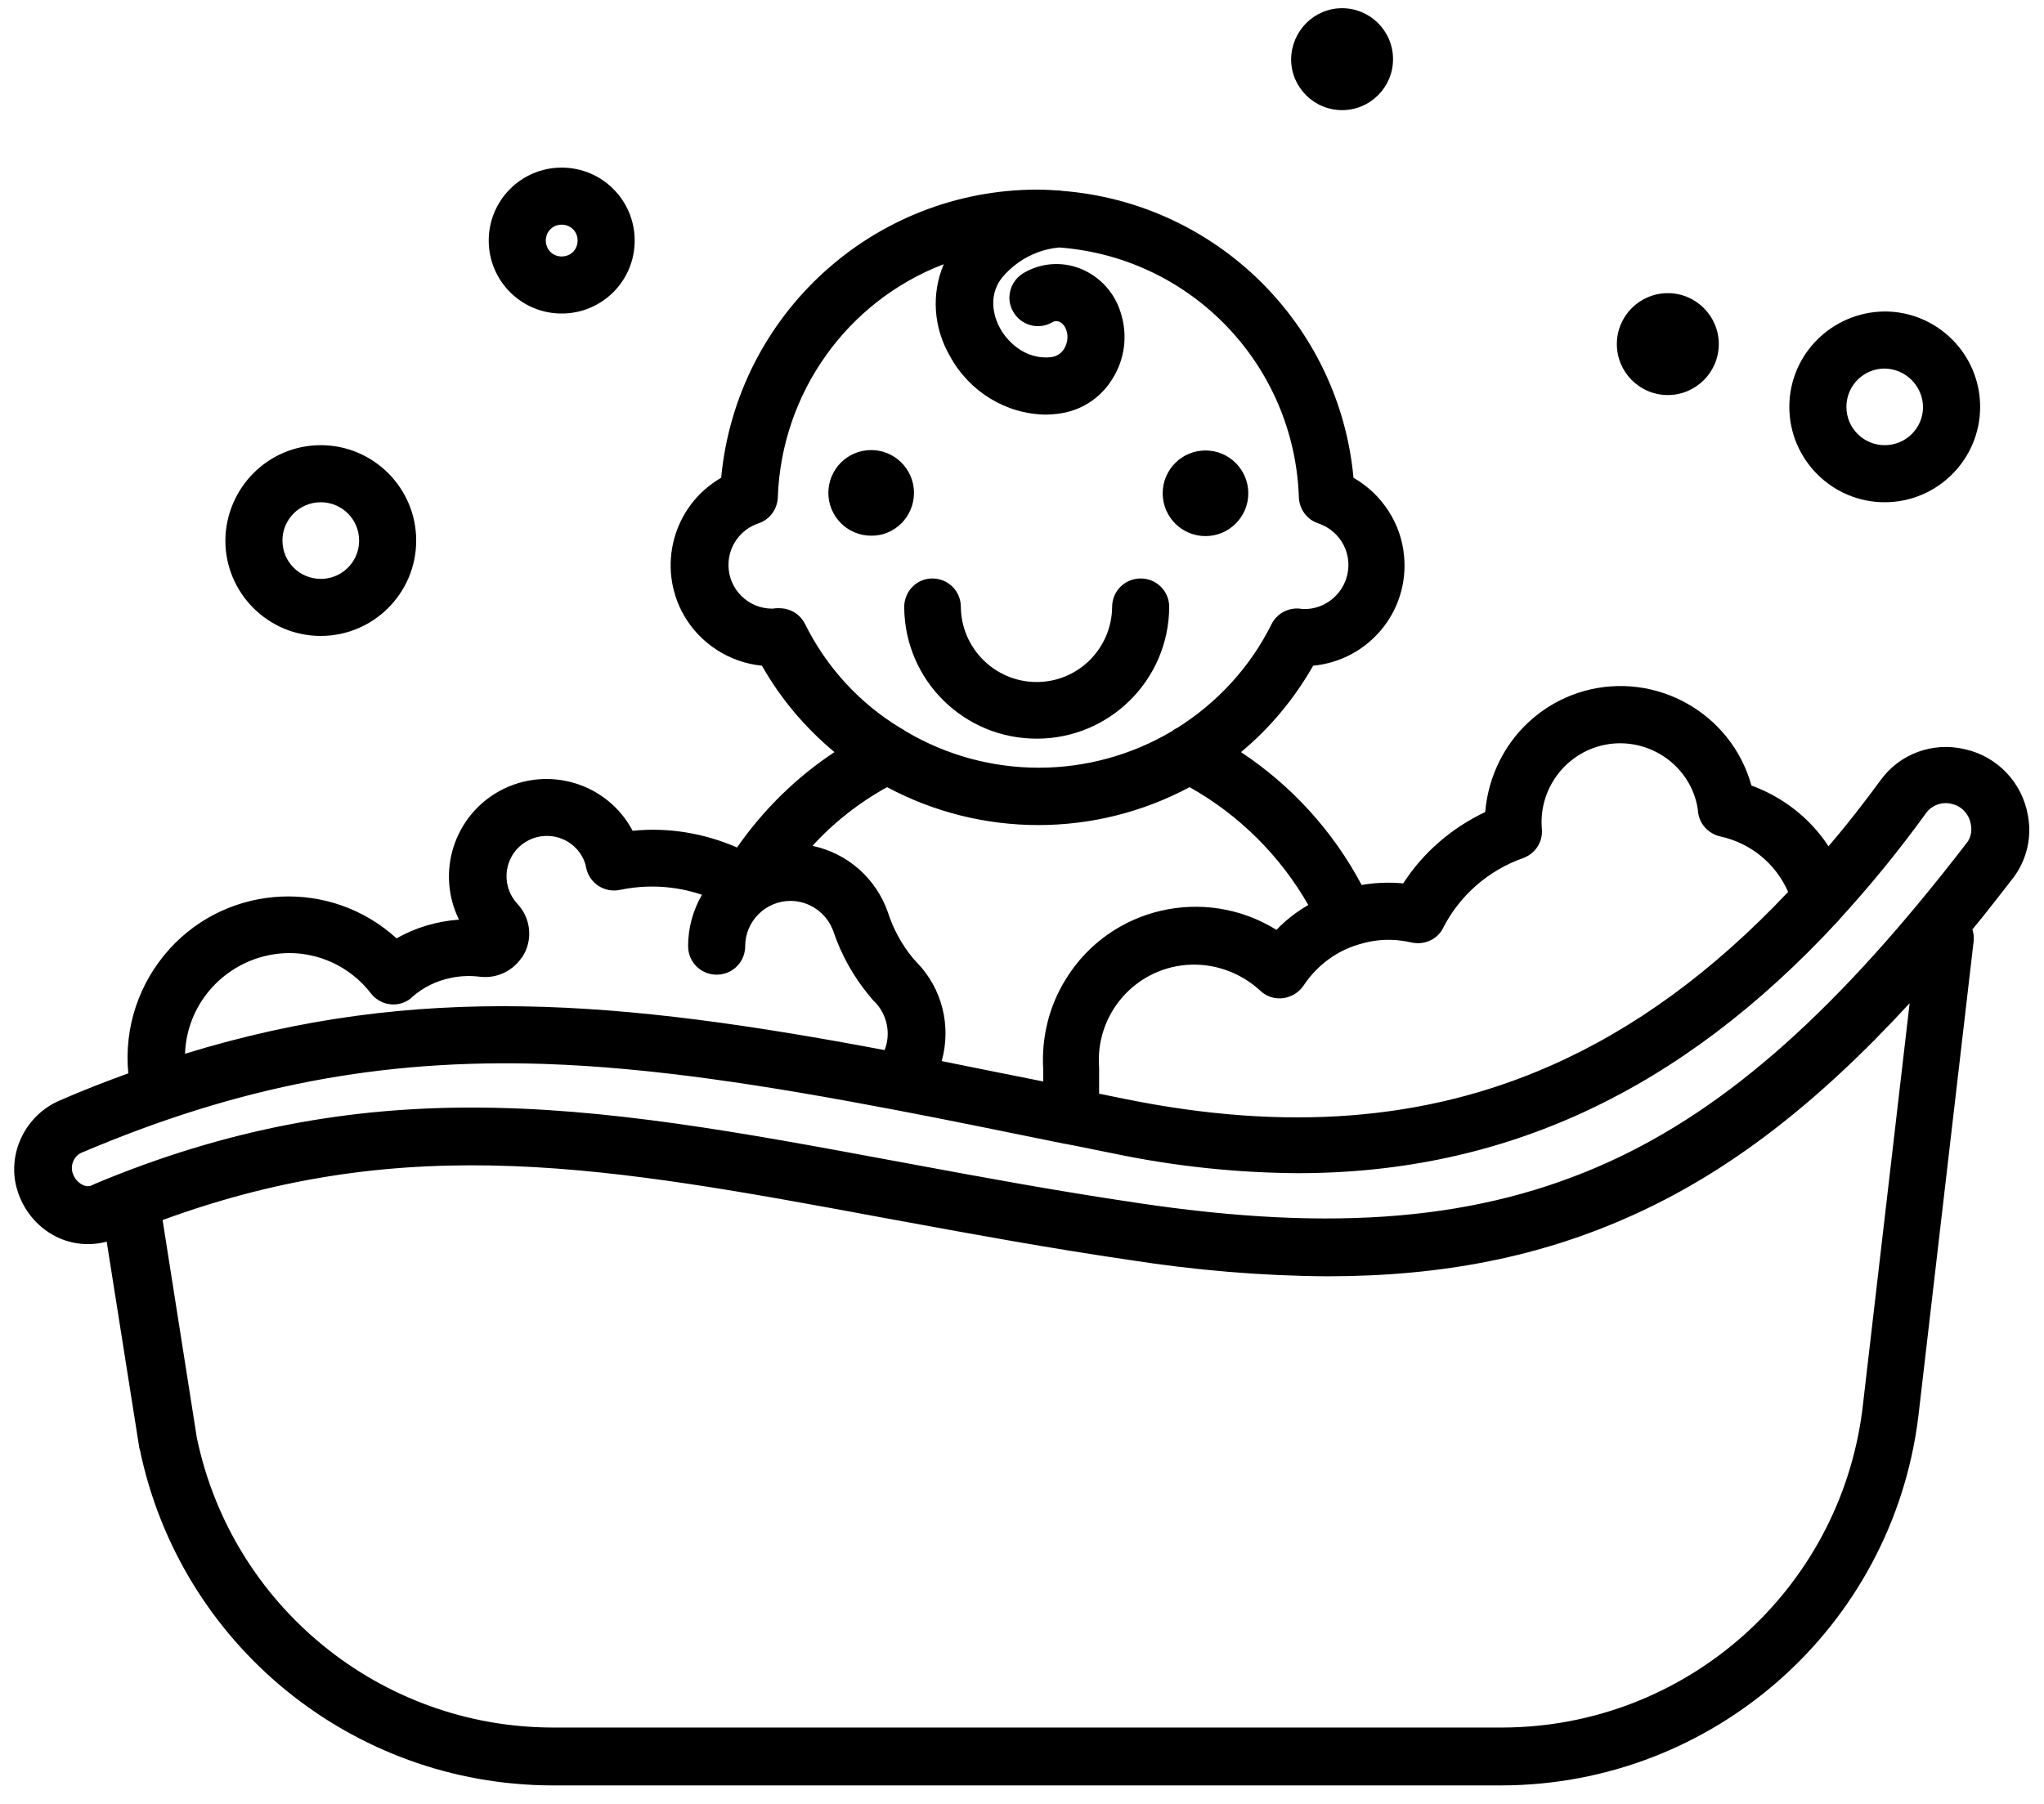 <svg width="94" height="83" viewBox="0 0 94 83" fill="none" xmlns="http://www.w3.org/2000/svg">
<path fill-rule="evenodd" clip-rule="evenodd" d="M61.72 5.066C60.427 5.066 59.376 4.016 59.376 2.722C59.395 1.428 60.427 0.378 61.72 0.378C63.013 0.378 64.063 1.428 64.063 2.722C64.063 4.016 63.013 5.066 61.72 5.066ZM25.831 14.422C23.976 14.422 22.476 12.922 22.476 11.066C22.476 9.21 23.976 7.71 25.831 7.71C27.688 7.71 29.188 9.21 29.188 11.066C29.188 12.922 27.688 14.422 25.831 14.422ZM25.831 11.797C25.974 11.797 26.104 11.76 26.216 11.694C26.427 11.568 26.563 11.337 26.563 11.066C26.563 10.874 26.495 10.703 26.38 10.575C26.331 10.52 26.274 10.473 26.21 10.435C26.101 10.371 25.971 10.335 25.831 10.335C25.632 10.335 25.456 10.408 25.327 10.531C25.186 10.663 25.101 10.852 25.101 11.066C25.101 11.479 25.419 11.797 25.831 11.797ZM90.37 34.466C88.889 34.109 87.352 34.672 86.47 35.909C85.944 36.623 85.419 37.311 84.888 37.969C84.622 38.296 84.356 38.617 84.089 38.928C83.245 37.635 81.989 36.659 80.546 36.135C79.626 32.816 76.177 30.866 72.858 31.784C71.657 32.122 70.608 32.797 69.802 33.734C68.938 34.747 68.415 36.022 68.302 37.353C66.764 38.084 65.452 39.209 64.532 40.635C63.895 40.578 63.259 40.597 62.62 40.709C61.307 38.234 59.395 36.135 57.071 34.597C58.401 33.491 59.526 32.141 60.389 30.622C62.938 30.378 64.813 28.128 64.571 25.578C64.438 24.078 63.557 22.728 62.245 21.978C61.589 14.891 55.907 9.322 48.821 8.778C48.8 8.771 48.774 8.767 48.749 8.764L48.69 8.76L48.634 8.76C48.333 8.741 48.014 8.722 47.714 8.722C40.177 8.722 33.876 14.46 33.165 21.978C30.952 23.253 30.183 26.084 31.458 28.316C32.208 29.609 33.54 30.472 35.04 30.622C35.901 32.141 37.026 33.472 38.376 34.597C36.614 35.76 35.095 37.26 33.895 38.984C32.395 38.328 30.727 38.047 29.095 38.216C27.933 36.022 25.214 35.197 23.02 36.359C20.884 37.503 20.04 40.128 21.108 42.303C20.095 42.378 19.12 42.659 18.239 43.166C15.22 40.409 10.532 40.635 7.796 43.653C6.39 45.209 5.696 47.272 5.901 49.372C4.87 49.747 3.802 50.159 2.733 50.628C1.307 51.247 0.464 52.747 0.688 54.284C0.858 55.334 1.495 56.272 2.415 56.797C3.165 57.228 4.063 57.341 4.907 57.116L6.407 66.603C6.407 66.622 6.407 66.641 6.427 66.659C8.282 75.641 16.177 82.091 25.364 82.128H69.052C78.782 82.109 86.995 74.872 88.214 65.216L90.764 43.297C90.782 43.109 90.764 42.922 90.708 42.753C91.036 42.357 91.36 41.952 91.684 41.536L92.337 40.7L92.62 40.334C92.944 39.889 93.159 39.388 93.259 38.865C93.345 38.421 93.345 37.96 93.259 37.503C92.995 36.003 91.87 34.803 90.37 34.466ZM64.907 43.353C65.489 43.484 66.108 43.222 66.37 42.678C67.139 41.178 68.452 40.034 70.046 39.472C70.608 39.266 70.964 38.722 70.907 38.122C70.739 36.135 72.22 34.372 74.208 34.203C76.063 34.053 77.751 35.328 78.071 37.166C78.071 37.222 78.089 37.278 78.089 37.334C78.145 37.897 78.558 38.347 79.12 38.478C80.509 38.778 81.671 39.734 82.233 41.028C78.782 44.684 75.165 47.328 71.282 49.034C65.526 51.566 59.134 52.053 51.745 50.553L50.546 50.309V49.222V49.109C50.358 46.691 52.157 44.572 54.577 44.385C55.813 44.291 57.032 44.722 57.952 45.566C58.477 46.072 59.302 46.034 59.807 45.51C59.85 45.466 59.884 45.422 59.921 45.37L59.958 45.322C60.595 44.366 61.552 43.672 62.677 43.391C63.106 43.273 63.536 43.222 63.96 43.232C64.278 43.24 64.595 43.281 64.907 43.353ZM36.866 28.46C36.807 28.387 36.741 28.322 36.669 28.264C36.44 28.082 36.153 27.978 35.845 27.978H35.714L35.647 27.982L35.573 27.993L35.509 27.997C34.401 27.997 33.501 27.097 33.501 25.991C33.501 25.128 34.046 24.359 34.87 24.078C35.395 23.909 35.751 23.422 35.77 22.878C35.938 18.097 38.938 13.859 43.401 12.153C42.821 13.522 42.932 15.078 43.682 16.372C44.563 18.003 46.251 19.053 48.108 19.072C48.263 19.072 48.417 19.056 48.587 19.04L48.634 19.034C49.665 18.922 50.583 18.341 51.126 17.478C51.727 16.559 51.876 15.434 51.54 14.384C51.364 13.799 51.026 13.286 50.573 12.896C50.514 12.846 50.454 12.798 50.392 12.752C50.167 12.585 49.915 12.446 49.645 12.341C48.802 12.022 47.864 12.097 47.095 12.547C46.888 12.663 46.724 12.826 46.61 13.016C46.374 13.408 46.349 13.911 46.589 14.328C46.946 14.966 47.751 15.191 48.37 14.835C48.38 14.835 48.386 14.829 48.392 14.825C48.395 14.82 48.399 14.816 48.407 14.816C48.454 14.788 48.507 14.773 48.559 14.771C48.61 14.769 48.661 14.778 48.708 14.797C48.876 14.872 48.989 15.022 49.046 15.21C49.139 15.491 49.083 15.809 48.932 16.053C48.907 16.094 48.878 16.132 48.846 16.166C48.806 16.212 48.761 16.252 48.71 16.287C48.606 16.36 48.485 16.408 48.352 16.428C47.845 16.487 47.389 16.363 47.009 16.145C46.682 15.957 46.411 15.7 46.206 15.431C46.122 15.321 46.05 15.208 45.989 15.097C45.821 14.797 45.333 13.728 46.083 12.772C46.53 12.234 47.11 11.828 47.759 11.594C47.852 11.561 47.946 11.531 48.044 11.505L48.225 11.459C48.384 11.424 48.544 11.399 48.708 11.384C54.782 11.835 59.526 16.784 59.733 22.878C59.745 23.23 59.899 23.559 60.149 23.793C60.284 23.92 60.448 24.019 60.634 24.078C61.682 24.434 62.264 25.559 61.907 26.628C61.872 26.732 61.829 26.831 61.78 26.926C61.432 27.585 60.751 28.016 59.995 28.016L59.882 28.012L59.835 28.007L59.79 27.997C59.245 27.941 58.72 28.222 58.477 28.709C57.501 30.678 55.983 32.328 54.126 33.491C54.032 33.528 53.958 33.584 53.884 33.641C50.114 35.872 45.427 35.872 41.657 33.641C41.62 33.612 41.577 33.583 41.534 33.557L41.415 33.491C39.52 32.347 38.001 30.678 37.026 28.709C36.981 28.619 36.927 28.536 36.866 28.46ZM40.796 36.209C45.145 38.534 50.358 38.534 54.708 36.209C56.977 37.484 58.87 39.359 60.165 41.628C59.968 41.743 59.778 41.866 59.596 41.997C59.434 42.114 59.276 42.237 59.126 42.368C58.979 42.496 58.839 42.63 58.702 42.772C55.401 40.728 51.071 41.722 49.026 45.022C48.239 46.278 47.884 47.741 47.977 49.222V49.747L45.596 49.271L45.239 49.199L45.11 49.172L45.071 49.165L43.307 48.809C43.759 47.197 43.327 45.453 42.145 44.253L41.977 44.066C41.47 43.447 41.077 42.734 40.833 41.966C40.29 40.409 38.977 39.247 37.364 38.909C38.339 37.841 39.501 36.922 40.796 36.209ZM12.296 43.953C14.077 43.559 15.932 44.234 17.058 45.697C17.202 45.882 17.384 46.017 17.583 46.102C17.745 46.171 17.919 46.205 18.093 46.205C18.376 46.205 18.659 46.112 18.895 45.922L18.952 45.866C19.458 45.416 20.077 45.116 20.733 44.984C21.165 44.891 21.614 44.872 22.063 44.928C22.388 44.969 22.712 44.929 23.011 44.819C23.403 44.674 23.751 44.409 23.995 44.047L24.015 44.028C24.52 43.26 24.427 42.247 23.79 41.572C23.095 40.822 23.134 39.641 23.884 38.947C24.634 38.253 25.813 38.291 26.509 39.041C26.62 39.161 26.716 39.294 26.792 39.439C26.872 39.589 26.929 39.751 26.958 39.922C27.108 40.635 27.802 41.084 28.515 40.934C29.77 40.672 31.063 40.747 32.282 41.159C31.87 41.872 31.645 42.678 31.645 43.522C31.645 44.253 32.227 44.834 32.958 44.834C33.688 44.834 34.27 44.253 34.27 43.522C34.27 42.378 35.208 41.441 36.352 41.441C37.233 41.441 38.02 42.003 38.321 42.828C38.677 43.897 39.239 44.909 39.952 45.772L40.139 45.997L40.157 46.016C40.169 46.035 40.186 46.058 40.214 46.072C40.796 46.653 40.983 47.534 40.682 48.303C28.532 46.016 19.233 45.172 8.509 48.472C8.583 46.278 10.157 44.422 12.296 43.953ZM3.745 54.472C3.52 54.341 3.37 54.116 3.313 53.853C3.259 53.497 3.446 53.141 3.782 53.01C10.983 49.953 17.526 48.697 25.046 48.941C29.995 49.109 35.171 49.916 41.095 51.041C43.571 51.51 46.196 52.053 48.97 52.616H48.989L49.384 52.691L51.239 53.066C54.014 53.647 56.845 53.947 59.677 53.966C69.202 53.966 77.302 50.178 84.501 42.397C84.54 42.359 84.577 42.322 84.614 42.266C86.02 40.728 87.352 39.097 88.571 37.409C88.833 37.034 89.321 36.866 89.751 36.978C90.202 37.072 90.558 37.447 90.634 37.916C90.688 38.178 90.651 38.459 90.501 38.703C84.595 46.391 79.495 50.947 73.964 53.459C68.095 56.122 61.421 56.703 52.307 55.334C48.552 54.778 45.116 54.141 41.813 53.528L41.04 53.385C34.083 52.091 27.876 50.947 21.688 50.947C16.102 50.947 10.495 51.885 4.327 54.472C4.14 54.603 3.915 54.584 3.745 54.472ZM85.645 64.859C84.577 73.203 77.489 79.447 69.089 79.466H25.401C17.489 79.447 10.665 73.878 9.052 66.135L7.495 56.234C7.495 56.216 7.491 56.197 7.487 56.178C7.483 56.159 7.477 56.141 7.477 56.122C18.782 51.978 28.046 53.684 40.589 56.01L41.587 56.193C44.858 56.793 48.243 57.415 51.952 57.959C54.952 58.428 58.009 58.691 61.046 58.709C66.389 58.709 70.907 57.791 75.089 55.897C79.458 53.928 83.526 50.816 87.821 46.147L85.645 64.859ZM41.401 21.228C41.05 20.902 40.581 20.703 40.063 20.703C38.975 20.703 38.095 21.585 38.095 22.672C38.095 23.759 38.975 24.641 40.063 24.641C41.132 24.66 42.032 23.778 42.032 22.672C42.032 22.101 41.79 21.587 41.401 21.228ZM57.407 22.691C57.407 23.778 56.526 24.66 55.438 24.66C54.35 24.66 53.47 23.778 53.47 22.691C53.47 21.604 54.35 20.722 55.438 20.722C56.526 20.722 57.407 21.604 57.407 22.691ZM41.583 27.922C41.602 31.297 44.339 33.997 47.714 33.978C51.052 33.96 53.751 31.259 53.77 27.922C53.77 27.191 53.188 26.61 52.458 26.61C51.727 26.61 51.145 27.191 51.145 27.922C51.126 29.835 49.571 31.391 47.639 31.372C45.745 31.353 44.208 29.816 44.188 27.922C44.188 27.191 43.608 26.61 42.876 26.61C42.145 26.61 41.583 27.21 41.583 27.922ZM86.675 23.103C84.257 23.103 82.288 21.134 82.288 18.716C82.288 16.297 84.257 14.347 86.675 14.328C89.095 14.328 91.063 16.297 91.063 18.716C91.063 21.134 89.095 23.103 86.675 23.103ZM86.675 20.478C87.651 20.478 88.438 19.691 88.438 18.716C88.419 17.759 87.651 16.972 86.675 16.953C85.7 16.953 84.913 17.741 84.913 18.716C84.913 19.691 85.7 20.478 86.675 20.478ZM10.364 24.866C10.364 27.284 12.333 29.253 14.751 29.253C17.171 29.253 19.14 27.284 19.14 24.866C19.14 22.447 17.171 20.478 14.751 20.478C12.333 20.478 10.384 22.447 10.364 24.866ZM16.515 24.866C16.515 25.229 16.405 25.567 16.218 25.847C15.901 26.319 15.364 26.628 14.751 26.628C13.776 26.628 12.989 25.841 12.989 24.866C12.989 23.891 13.776 23.103 14.751 23.103C15.727 23.103 16.515 23.891 16.515 24.866ZM74.356 15.828C74.356 17.122 75.407 18.172 76.7 18.172C77.993 18.172 79.044 17.122 79.044 15.828C79.044 14.535 77.993 13.485 76.7 13.485C75.407 13.485 74.356 14.535 74.356 15.828Z" fill="black"/>
</svg>

